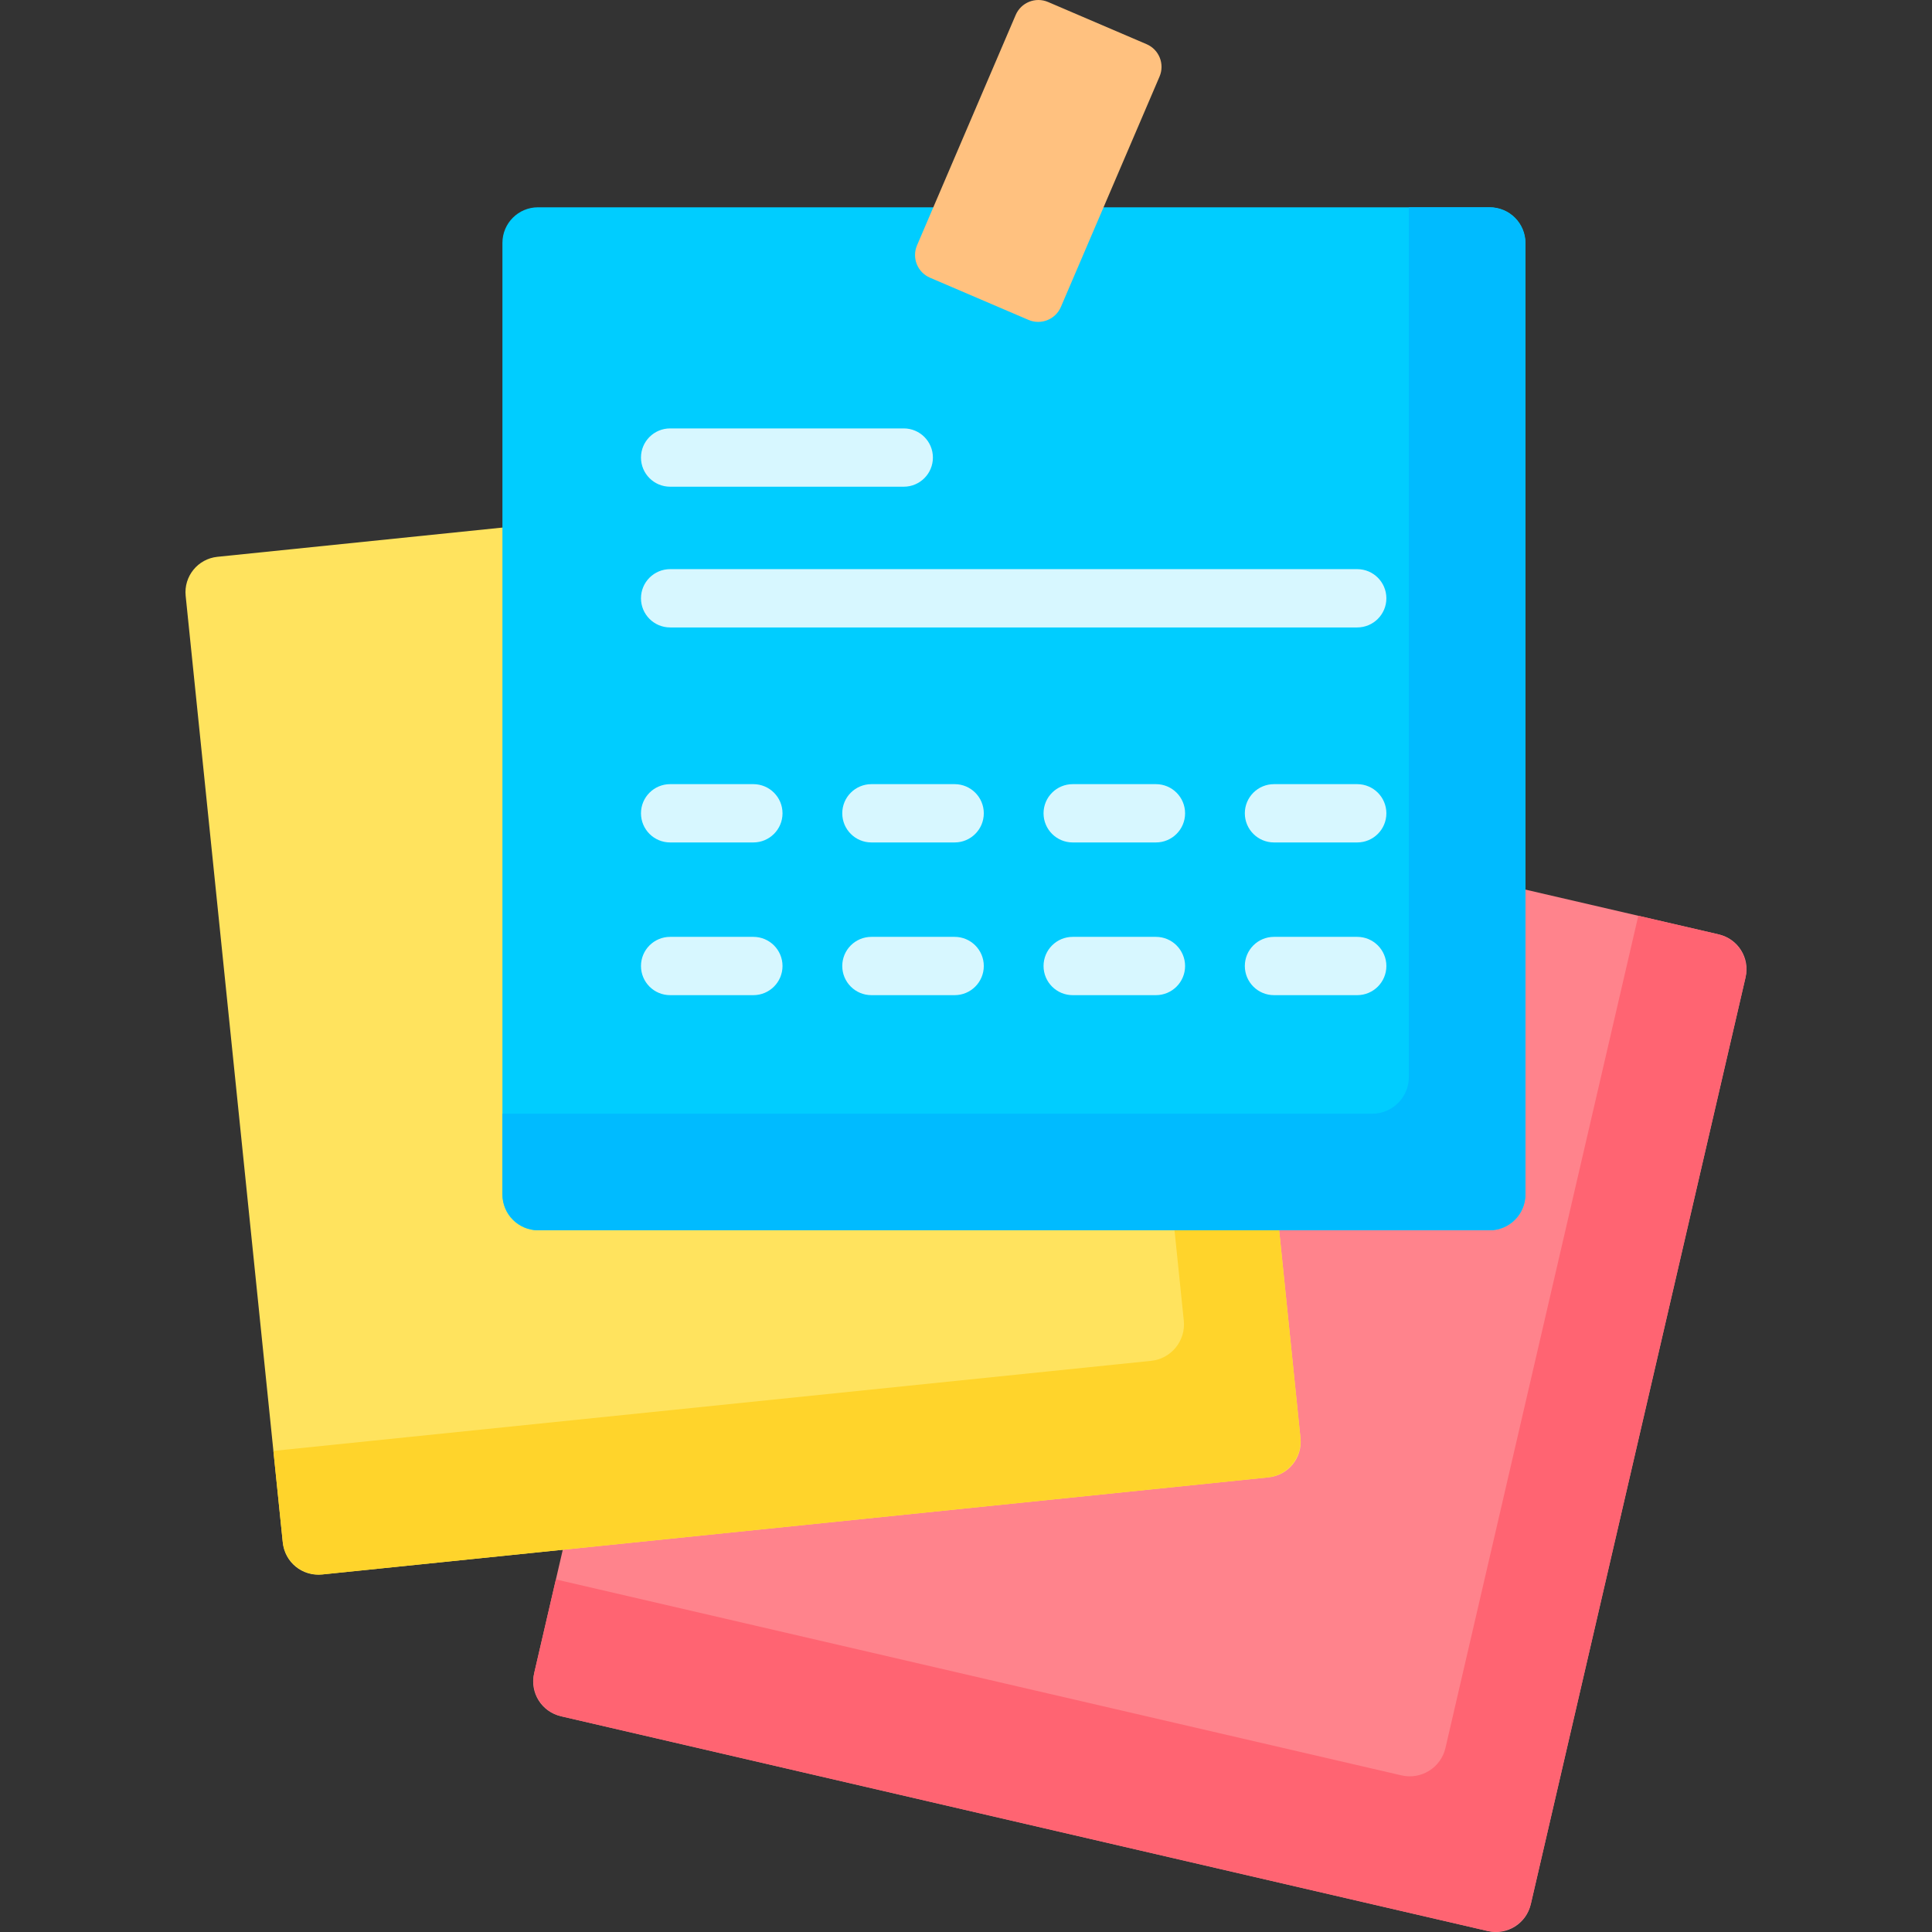 <svg id="Capa_1" enable-background="new 0 0 512.119 512.119" viewBox="0 0 512.119 512.119" xmlns="http://www.w3.org/2000/svg"><rect x="0" y="0" width="512.119" height="512.119" fill="#333333" stroke="none"/><g><path d="m394.433 511.873-245.797-56.959c-5.075-1.176-8.235-6.243-7.059-11.318l56.959-245.797c1.176-5.075 6.243-8.235 11.318-7.059l245.797 56.959c5.075 1.176 8.235 6.243 7.059 11.318l-56.959 245.797c-1.176 5.074-6.243 8.235-11.318 7.059z" fill="#ff838c"/><path d="m455.373 247.634-21.105-4.89-51.117 220.586c-1.212 5.228-6.432 8.483-11.66 7.272l-224.137-51.94-5.714 24.657c-1.212 5.228 2.044 10.448 7.272 11.659l245.243 56.83c5.228 1.211 10.448-2.044 11.66-7.272l56.83-245.243c1.212-5.227-2.044-10.447-7.272-11.659z" fill="#ff6472"/><path d="m336.305 391.599-250.992 25.754c-5.182.532-9.814-3.238-10.346-8.42l-25.754-250.993c-.532-5.182 3.238-9.814 8.42-10.346l250.993-25.754c5.182-.532 9.814 3.238 10.346 8.42l25.754 250.993c.531 5.182-3.239 9.814-8.421 10.346z" fill="#ffe35e"/><path d="m344.696 380.97-25.696-250.426c-.548-5.339-5.319-9.222-10.658-8.675l-17.779 1.824 23.228 226.371c.548 5.339-3.336 10.11-8.674 10.658l-232.647 23.872 2.468 24.055c.548 5.339 5.319 9.222 10.658 8.674l250.426-25.696c5.339-.547 9.222-5.318 8.674-10.657z" fill="#ffd42b"/><path d="m394.921 326.122h-252.311c-5.209 0-9.432-4.223-9.432-9.432v-252.31c0-5.209 4.223-9.432 9.432-9.432h252.31c5.209 0 9.432 4.223 9.432 9.432v252.31c.001 5.209-4.222 9.432-9.431 9.432z" fill="#00cdff"/><path d="m394.636 54.948h-21.189v230.552c0 5.367-4.35 9.717-9.717 9.717h-230.552v21.189c0 5.367 4.35 9.717 9.717 9.717h251.741c5.366 0 9.717-4.35 9.717-9.717v-251.742c0-5.366-4.35-9.716-9.717-9.716z" fill="#0bf"/><path d="m307.362 20.296-26.151 61.063c-1.422 3.32-5.265 4.858-8.585 3.437l-26.109-11.182c-3.32-1.422-4.858-5.265-3.437-8.585l26.151-61.063c1.422-3.32 5.265-4.858 8.585-3.437l26.109 11.182c3.32 1.422 4.858 5.266 3.437 8.585z" fill="#ffc17f"/><g fill="#d7f7ff"><path d="m239.561 129.012h-61.93c-4.267 0-7.726-3.459-7.726-7.726s3.459-7.726 7.726-7.726h61.93c4.267 0 7.726 3.459 7.726 7.726s-3.459 7.726-7.726 7.726z"/><path d="m199.698 223.308h-22.066c-4.267 0-7.726-3.459-7.726-7.726s3.459-7.726 7.726-7.726h22.066c4.267 0 7.726 3.459 7.726 7.726s-3.459 7.726-7.726 7.726z"/><path d="m253.052 223.308h-22.066c-4.267 0-7.726-3.459-7.726-7.726s3.459-7.726 7.726-7.726h22.066c4.267 0 7.726 3.459 7.726 7.726s-3.459 7.726-7.726 7.726z"/><path d="m306.407 223.308h-22.067c-4.267 0-7.726-3.459-7.726-7.726s3.459-7.726 7.726-7.726h22.067c4.267 0 7.726 3.459 7.726 7.726s-3.459 7.726-7.726 7.726z"/><path d="m359.762 223.308h-22.067c-4.267 0-7.726-3.459-7.726-7.726s3.459-7.726 7.726-7.726h22.067c4.267 0 7.726 3.459 7.726 7.726s-3.459 7.726-7.726 7.726z"/><path d="m199.698 263.788h-22.066c-4.267 0-7.726-3.459-7.726-7.726s3.459-7.726 7.726-7.726h22.066c4.267 0 7.726 3.459 7.726 7.726s-3.459 7.726-7.726 7.726z"/><path d="m253.052 263.788h-22.066c-4.267 0-7.726-3.459-7.726-7.726s3.459-7.726 7.726-7.726h22.066c4.267 0 7.726 3.459 7.726 7.726.001 4.267-3.459 7.726-7.726 7.726z"/><path d="m306.407 263.788h-22.067c-4.267 0-7.726-3.459-7.726-7.726s3.459-7.726 7.726-7.726h22.067c4.267 0 7.726 3.459 7.726 7.726s-3.459 7.726-7.726 7.726z"/><path d="m359.762 263.788h-22.067c-4.267 0-7.726-3.459-7.726-7.726s3.459-7.726 7.726-7.726h22.067c4.267 0 7.726 3.459 7.726 7.726s-3.459 7.726-7.726 7.726z"/><path d="m359.762 166.316h-182.13c-4.267 0-7.726-3.459-7.726-7.726s3.459-7.726 7.726-7.726h182.13c4.267 0 7.726 3.459 7.726 7.726s-3.459 7.726-7.726 7.726z"/></g></g><g/><g/><g/><g/><g/><g/><g/><g/><g/><g/><g/><g/><g/><g/><g/></svg>